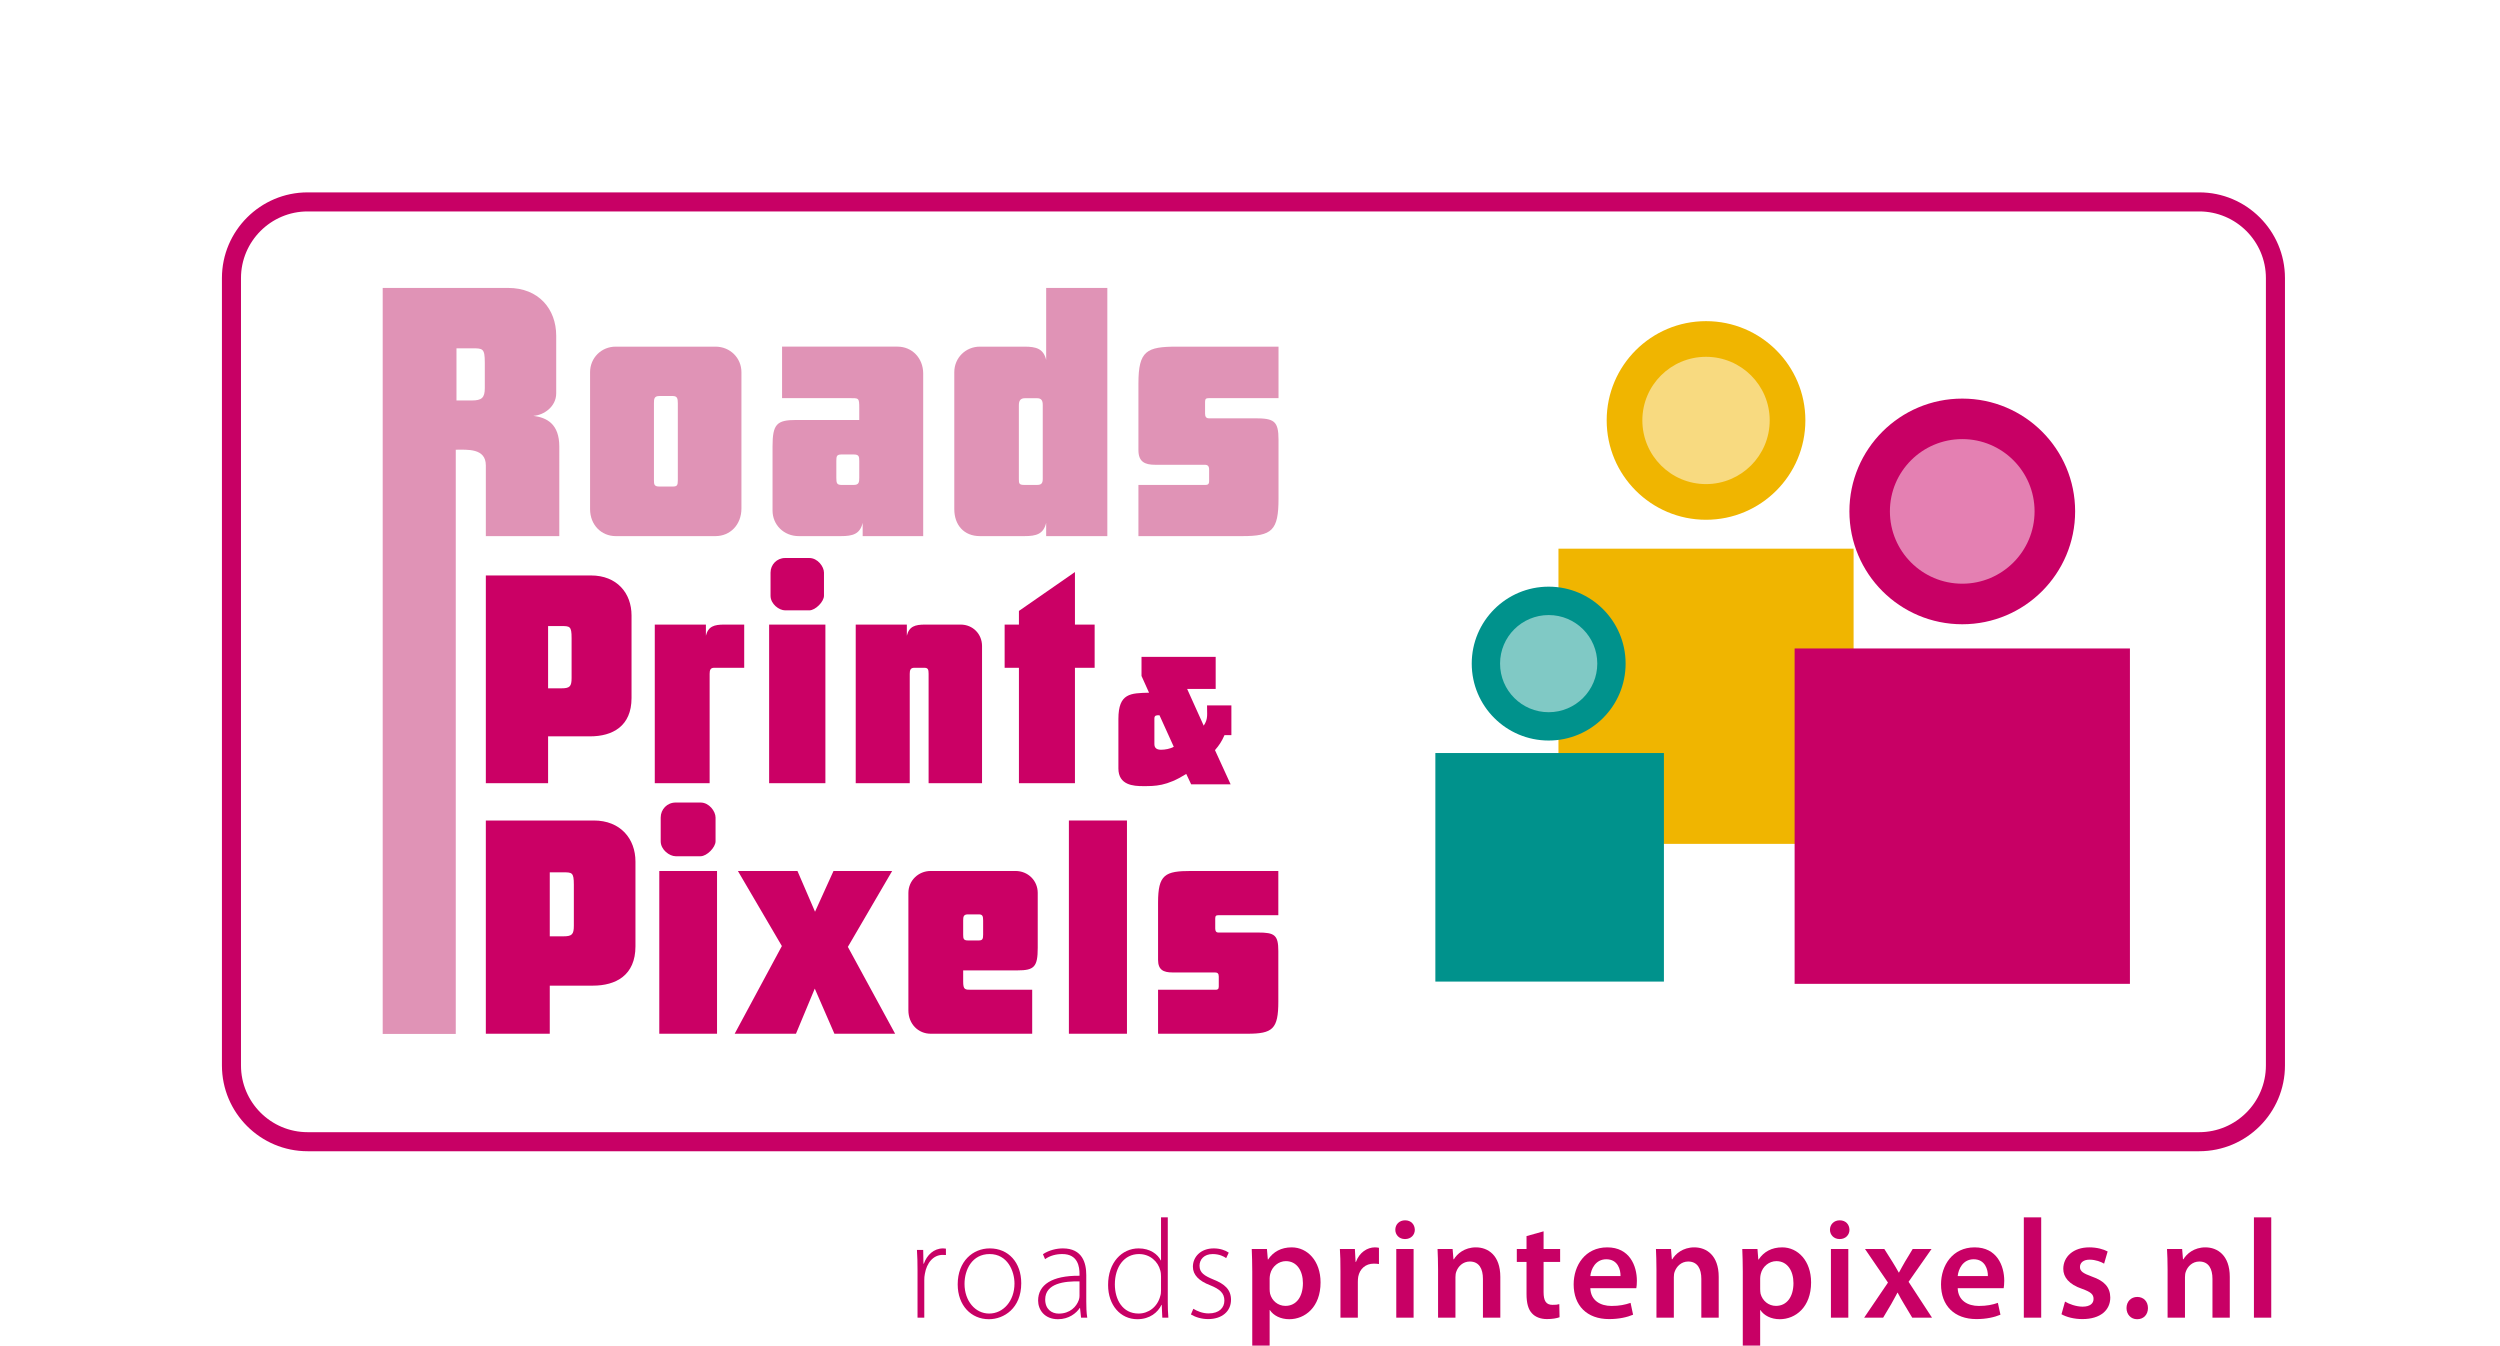 <svg version="1.2" xmlns="http://www.w3.org/2000/svg" viewBox="0 0 3883 2090" width="3883" height="2090">
	<title>printenpixels_logo-ai</title>
	<style>
		.s0 { fill: #c80065 } 
		.s1 { fill: #f0b500 } 
		.s2 { fill: #f8da80 } 
		.s3 { fill: #00928c } 
		.s4 { fill: #80c9c5 } 
		.s5 { fill: #cb0065 } 
		.s6 { fill: #e093b6 } 
		.s7 { fill: #e480b2 } 
	</style>
	<g id="Layer 1">
		<g id="&lt;Group&gt;">
			<g id="&lt;Group&gt;">
				<path id="&lt;Compound Path&gt;" class="s0" d="m1425.1 1972.9c0-10.5-0.2-21.2-0.9-31.5h9.7l0.4 21.3h0.7c4.6-13.4 15.5-23.7 29.8-23.7 1.5 0 3 0.2 4.4 0.4v9.9c-1.6-0.2-3.1-0.2-5.1-0.2-14.5 0-24.8 12.5-27.6 29.4-0.7 3-0.9 6.5-0.9 10v58.1h-10.5z"/>
				<path id="&lt;Compound Path&gt;" fill-rule="evenodd" class="s0" d="m1535.8 2049c-27.2 0-48.3-21.2-48.3-54.1 0-36 23.7-55.9 49.8-55.9 29.1 0 48.9 21.9 48.9 54.1 0 39-27 55.9-50.2 55.9zm0.6-8.8c22 0 39.3-19.7 39.3-46.6 0-19.3-10.8-45.8-38.6-45.8-27 0-39 23.9-39 46.4 0 26.3 16.6 46 38.1 46z"/>
				<path id="&lt;Compound Path&gt;" fill-rule="evenodd" class="s0" d="m1687.2 2021.6c0 8.4 0.2 16.9 1.5 25h-9.6l-1.6-15.1h-0.4c-5.3 8.1-16.9 17.5-33.8 17.5-21.2 0-30.9-14.9-30.9-28.9 0-24.4 21.3-39 64.3-38.6v-2.8c0-10.3-2-31.1-27-30.9-9.2 0-18.9 2.4-26.5 7.9l-3.3-7.7c9.6-6.4 21.5-9 30.9-9 30.5 0 36.4 22.8 36.4 41.4zm-10.5-31.3c-23.1-0.6-53.3 2.9-53.3 28.1 0 15.1 10.1 21.9 21 21.9 17.6 0 27.6-10.8 31.2-21.1 0.8-2.1 1.1-4.6 1.1-6.3z"/>
				<path id="&lt;Compound Path&gt;" fill-rule="evenodd" class="s0" d="m1813.8 1890.8v131.5c0 7.7 0.2 16.9 0.9 24.3h-9.4l-0.9-19.9h-0.4c-5.5 11.6-18 22.3-37.5 22.3-26.1 0-45.4-21.7-45.4-53-0.2-35.1 21.5-57 47.4-57 18.2 0 29.8 9.4 34.4 18.6h0.4v-66.8zm-10.5 92.2c0-2.8-0.2-6.5-1.1-9.6-3.5-14-16-25.6-33.1-25.6-23 0-37.5 19.9-37.5 47.1 0 23.6 11.9 45.3 36.8 45.3 15.2 0 29.4-10 33.8-27.4 0.9-2.6 1.1-5.4 1.1-8.7z"/>
				<path id="&lt;Compound Path&gt;" class="s0" d="m1853.5 2032.8c5.7 3.5 14.2 7.2 23.6 7.2 16.7 0 24.6-8.9 24.6-19.9 0-11.6-7-17.8-22.2-23.9-17.3-6.6-26.7-16-26.7-28.7 0-15.3 12.1-28.5 32.4-28.5 9.7 0 18 2.9 23.3 6.6l-4 8.5c-3.7-2.6-10.5-6.3-21-6.3-13.4 0-20.4 8.5-20.4 18.1 0 11 7.5 15.6 21.7 21.5 17.1 6.8 27.2 15.4 27.2 31.4 0 17.9-14 30-35.5 30-10.1 0-19.7-2.9-26.8-7.2z"/>
				<path id="&lt;Compound Path&gt;" fill-rule="evenodd" class="s0" d="m1945 1975.4c0-14.1-0.4-25.4-0.8-35.5h23.6l1.4 16.4h0.4c7.9-12 20.4-18.9 36.6-18.9 24.5 0 44.9 21.1 44.9 54.4 0 38.6-24.3 57.2-48.6 57.2-13.4 0-24.6-5.7-30.1-14.2h-0.4v55.2h-27zm27 26.6c0 2.6 0.2 5 0.7 7.4 2.8 10.9 12.2 18.9 23.8 18.9 17.1 0 27.2-14.3 27.2-35.3 0-18.9-9.2-34.2-26.5-34.2-11.1 0-21.4 8.1-24.3 19.9-0.5 2.2-0.9 4.6-0.9 6.8z"/>
				<path id="&lt;Compound Path&gt;" class="s0" d="m2082 1974.3c0-14.5-0.2-25-0.9-34.4h23.3l1.1 20.1h0.6c5.3-14.9 17.8-22.6 29.4-22.6 2.6 0 4.1 0.3 6.3 0.7v25.2c-2.4-0.4-4.8-0.6-8.1-0.6-12.7 0-21.7 8.1-24.1 20.3-0.4 2.5-0.6 5.3-0.6 8.2v55.4h-27z"/>
				<path id="&lt;Compound Path&gt;" class="s0" d="m2182.1 1924.5c-9 0-14.9-6.6-14.9-14.4 0-8.4 6.2-14.7 15.2-14.7 9.2 0 14.9 6.3 15.1 14.7 0 7.8-5.9 14.4-15.1 14.4zm-13.4 122.1v-106.7h26.9v106.7z"/>
				<path id="&lt;Compound Path&gt;" class="s0" d="m2233.6 1971.7c0-12.3-0.4-22.6-0.8-31.8h23.4l1.3 16h0.7c4.8-8.3 16.4-18.5 34.2-18.5 18.6 0 37.9 12.1 37.9 45.9v63.3h-27v-60.3c0-15.3-5.7-26.9-20.4-26.9-10.7 0-18.2 7.6-21 15.8-0.9 2.2-1.3 5.4-1.3 8.5v62.9h-27z"/>
				<path id="&lt;Compound Path&gt;" class="s0" d="m2397.5 1912.5v27.4h25.7v20.1h-25.7v46.9c0 13.2 3.6 19.8 13.8 19.8 4.9 0 7.5-0.2 10.6-1.1l0.4 20.3c-3.9 1.6-11.2 2.9-19.5 2.9-10.1 0-18.2-3.3-23.2-8.8-5.9-6.1-8.6-15.9-8.6-30v-50h-15.1v-20.1h15.1v-20z"/>
				<path id="&lt;Compound Path&gt;" fill-rule="evenodd" class="s0" d="m2470.1 2000.8c0.6 19.3 15.8 27.6 32.9 27.6 12.4 0 21.2-1.9 29.6-4.8l3.9 18.4c-9.2 3.9-21.9 6.8-37.3 6.8-34.6 0-55-21.2-55-53.9 0-29.6 18-57.5 52.2-57.5 34.6 0 46 28.5 46 52 0 5.1-0.4 9-0.9 11.4zm46.9-18.8c0.2-9.9-4.1-26.1-22.1-26.1-16.7 0-23.7 15.1-24.8 26.1z"/>
				<path id="&lt;Compound Path&gt;" class="s0" d="m2572.8 1971.7c0-12.3-0.4-22.6-0.8-31.8h23.4l1.3 16h0.7c4.8-8.3 16.4-18.5 34.2-18.5 18.6 0 37.9 12.1 37.9 45.9v63.3h-27v-60.3c0-15.3-5.7-26.9-20.4-26.9-10.7 0-18.1 7.6-21 15.8-0.9 2.2-1.3 5.4-1.3 8.5v62.9h-27z"/>
				<path id="&lt;Compound Path&gt;" fill-rule="evenodd" class="s0" d="m2706.9 1975.4c0-14.1-0.4-25.4-0.8-35.5h23.6l1.3 16.4h0.5c7.9-12 20.3-18.9 36.6-18.9 24.5 0 44.9 21.1 44.9 54.4 0 38.6-24.3 57.2-48.7 57.2-13.3 0-24.5-5.7-30-14.2h-0.4v55.2h-27zm27 26.6c0 2.6 0.2 5 0.6 7.4 2.9 10.9 12.3 18.9 23.9 18.9 17.1 0 27.2-14.3 27.2-35.3 0-18.9-9.2-34.2-26.5-34.2-11.2 0-21.5 8.1-24.3 19.9-0.5 2.2-0.9 4.6-0.9 6.8z"/>
				<path id="&lt;Compound Path&gt;" class="s0" d="m2857.2 1924.5c-8.9 0-14.9-6.6-14.9-14.4 0-8.4 6.2-14.7 15.2-14.7 9.2 0 14.9 6.3 15.1 14.7 0 7.8-5.9 14.4-15.1 14.4zm-13.4 122.1v-106.7h27v106.7z"/>
				<path id="&lt;Compound Path&gt;" class="s0" d="m2926.7 1939.9l12.7 20.1c3.5 5.5 6.6 11 9.7 16.5h0.4c3.3-5.9 6.1-11.4 9.4-16.9l11.9-19.7h29.3l-35.7 51 36.4 55.7h-30.7l-12.9-21.5c-3.5-5.7-6.6-11.4-9.7-17.3h-0.4c-3.1 6.1-6.4 11.6-9.6 17.6l-12.6 21.2h-29.5l37-54.5-35.7-52.2z"/>
				<path id="&lt;Compound Path&gt;" fill-rule="evenodd" class="s0" d="m3040.7 2000.8c0.6 19.3 15.7 27.6 32.8 27.6 12.5 0 21.3-1.9 29.6-4.8l4 18.4c-9.2 3.9-22 6.8-37.3 6.8-34.6 0-55-21.2-55-53.9 0-29.6 18-57.5 52.2-57.5 34.6 0 46 28.5 46 52 0 5.1-0.5 9-0.9 11.4zm46.9-18.8c0.2-9.9-4.2-26.1-22.1-26.1-16.7 0-23.7 15.1-24.8 26.1z"/>
				<path id="&lt;Compound Path&gt;" class="s0" d="m3143.4 1890.8h27v155.8h-27z"/>
				<path id="&lt;Compound Path&gt;" class="s0" d="m3207.4 2021.6c5.9 3.8 17.5 7.9 27.2 7.9 11.8 0 17.1-5 17.1-12 0-7.3-4.4-10.8-17.6-15.6-20.8-7-29.4-18.4-29.4-31.1 0-18.9 15.6-33.4 40.4-33.4 11.8 0 22.1 2.9 28.5 6.4l-5.5 18.9c-4.4-2.7-13.1-6.2-22.6-6.2-9.6 0-14.9 4.8-14.9 11.4 0 6.8 5.1 9.9 18.6 14.9 19.6 6.8 28.3 16.7 28.5 32.5 0 19.5-15.1 33.5-43.4 33.5-12.9 0-24.5-3.1-32.4-7.5z"/>
				<path id="&lt;Compound Path&gt;" class="s0" d="m3319.3 2049c-9.6 0-16.4-7.4-16.4-17.3 0-10.1 7-17.3 16.7-17.3 9.8 0 16.6 7 16.6 17.3 0 9.9-6.5 17.3-16.6 17.3z"/>
				<path id="&lt;Compound Path&gt;" class="s0" d="m3366.7 1971.7c0-12.3-0.4-22.6-0.9-31.8h23.5l1.3 16h0.7c4.8-8.3 16.4-18.5 34.1-18.5 18.6 0 37.9 12.1 37.9 45.9v63.3h-26.9v-60.3c0-15.3-5.7-26.9-20.4-26.9-10.7 0-18.2 7.6-21 15.8-0.9 2.2-1.3 5.4-1.3 8.5v62.9h-27z"/>
				<path id="&lt;Compound Path&gt;" class="s0" d="m3500.8 1890.8h26.9v155.8h-26.9z"/>
			</g>
			<g id="&lt;Group&gt;">
				<path id="&lt;Path&gt;" class="s1" d="m2879 1310.7h-458.4v-458.5h458.4z"/>
				<path id="&lt;Path&gt;" class="s1" d="m2649.8 498.8c85.2 0 154.3 69 154.3 154.1 0 85.3-69.1 154.4-154.3 154.4-85.2 0-154.3-69.1-154.3-154.4 0-85.1 69.1-154.1 154.3-154.1z"/>
				<path id="&lt;Path&gt;" class="s2" d="m2649.8 554.2c54.6 0 98.9 44.2 98.9 98.7 0 54.7-44.3 99-98.9 99-54.6 0-98.9-44.3-98.9-99 0-54.5 44.3-98.7 98.9-98.7z"/>
				<path id="&lt;Path&gt;" class="s3" d="m2584.4 1524.6h-355v-355h355z"/>
				<path id="&lt;Path&gt;" class="s3" d="m2405.4 911.2c66 0 119.5 53.5 119.5 119.5 0 66-53.5 119.5-119.5 119.5-66 0-119.5-53.5-119.5-119.5 0-66 53.5-119.5 119.5-119.5z"/>
				<path id="&lt;Path&gt;" class="s4" d="m2405.4 955.3c41.7 0 75.5 33.7 75.5 75.4 0 41.7-33.8 75.5-75.5 75.5-41.7 0-75.5-33.8-75.5-75.5 0-41.7 33.8-75.4 75.5-75.4z"/>
				<g id="&lt;Group&gt;">
					<path id="&lt;Compound Path&gt;" fill-rule="evenodd" class="s5" d="m980.9 1084.2c0 43.9-29.7 59.5-64.3 59.5h-65.3v72.8h-96.7v-322.7h163.3c40.4 0 63 27.5 63 62.1zm-93.1-93.2c0-18.6-2.7-18.6-16.5-18.6h-20v96.7h20.9c12.9 0 15.6-3.1 15.6-16z"/>
					<path id="&lt;Compound Path&gt;" class="s5" d="m1155.9 970.1v67.1h-46.6c-5.8 0-7.1 3.5-7.1 9.3v170h-85.2v-246.4h79.4v17.3c3.6-14.6 12.9-17.3 28.5-17.3z"/>
					<path id="&lt;Compound Path&gt;" class="s5" d="m1282 1216.5h-87.4v-246.4h87.4zm-2.2-291.2c0 9.3-13.4 22.7-22.7 22.7h-37.7c-9.3 0-22.6-9.8-22.6-22.7v-35.9c0-12.4 9.8-22.7 22.6-22.7h37.7c12.9 0 22.7 13.4 22.7 22.7z"/>
					<path id="&lt;Compound Path&gt;" class="s5" d="m1492 970.1c19.1 0 33.3 14.7 33.3 33.3v213.1h-83v-170c0-6.6-0.9-9.3-6.7-9.3h-15.5c-5.8 0-7.1 3.5-7.1 9.3v170h-83.9v-246.4h79.4v17.3c3.6-14.6 12.9-17.3 28.4-17.3z"/>
					<path id="&lt;Compound Path&gt;" class="s5" d="m1669.6 1037.2v179.3h-87v-179.3h-22.2v-67.1h22.2v-21.2l87-60.4v81.6h30.6v67.1z"/>
					<path id="&lt;Compound Path&gt;" fill-rule="evenodd" class="s5" d="m1912.6 1141.8h-10.7c-4.4 9.9-8 15.4-14.8 23.3l24.3 53.1h-61.3l-7.6-16.1c-30.7 19.2-48.2 18.9-67.3 18.9-14.5 0-38.1-1.4-38.1-27.4v-76.9c0-40.5 19.2-40 47.6-40.8l-11.7-26v-29.6h115.2v49.8h-44.3l25.7 57c7.4-10.7 4.9-18.7 5.2-31.5h37.8zm-111.7-30.9c-3.9 0-7.9-0.3-7.9 4.9v40c0 6.5 4.3 8.7 10.3 8.7 6.1 0 14.3-1.4 19.8-4.6z"/>
				</g>
				<g id="&lt;Group&gt;">
					<path id="&lt;Compound Path&gt;" fill-rule="evenodd" class="s6" d="m868.7 832.7h-114.1v-109.8c0-27.1-28.7-24.4-46.7-24.4v907.4h-113.5v-1158.7h194.7c47.7 0 74.8 32.9 74.8 74.3v89.4c0 20.7-19.1 34-35.5 35 21.2 2.7 40.3 12.8 40.3 47.8zm-115.7-269.5c0-22.2-3.2-22.2-19.6-22.2h-24.4v81h23.9c15.3 0 20.1-4.2 20.1-19.1z"/>
					<path id="&lt;Compound Path&gt;" fill-rule="evenodd" class="s6" d="m1151.6 789.7c0 25.5-17.6 43-40.4 43h-154.9c-22.3 0-39.8-17.5-39.8-41.9v-212.7c0-22.2 17.5-39.7 39.8-39.7h154.9c22.8 0 40.4 17.5 40.4 39.7zm-98.8-163.4c0-7.5-1-11.2-7.9-11.2h-20.7c-8 0-8.5 4.2-8.5 11.2v119.4c0 6.9 0.5 10 8.5 10h20.7c6.9 0 7.9-2.1 7.9-10z"/>
					<path id="&lt;Compound Path&gt;" fill-rule="evenodd" class="s6" d="m1339.9 832.7v-20.6c-4.2 17.5-15.4 20.6-33.9 20.6h-65.3c-23.3 0-40.8-17.5-40.8-39.8v-99.2c0-35 6.4-41.4 37.1-41.4h97.6v-18c0-17-0.5-15.9-16.4-15.9h-103.5v-80h179.4c22.2 0 39.8 17.5 39.8 41.8v252.5zm-5.3-116.7c0-6.9-0.5-10.1-8.5-10.1h-19.1c-7.4 0-8 2.7-8 10.1v26c0 8 0.6 11.2 8 11.2h19.1c8 0 8.5-4.3 8.5-11.2z"/>
					<path id="&lt;Compound Path&gt;" fill-rule="evenodd" class="s6" d="m1624.9 812.1c-4.2 17.5-15.3 20.6-33.9 20.6h-69c-25 0-39.8-17.5-39.8-41.9v-212.7c0-22.2 17.5-39.7 39.8-39.7h69c18.6 0 29.7 3.2 33.9 20.6v-111.8h95v385.5h-95zm-14.3-58.9c6.9 0 9-2.6 9-9.5v-114.7c0-6.9-2.1-10.5-9-10.5h-18.6c-7.4 0-9.5 4.2-9.5 11.1v114.6c0 6.9 0.5 9 8.5 9z"/>
					<path id="&lt;Compound Path&gt;" class="s6" d="m1985.8 774.4c0 49.8-10.2 58.3-56.3 58.3h-161.3v-79.5h104c3.7 0 5.8-1.1 5.8-5.9v-18c0-5.3-2.1-7.4-6.8-7.4h-77c-16.4 0-26-4.8-26-22.9v-103.4c0-50.9 12.7-57.2 60-57.2h157.6v80h-108.3c-4.2 0-5.8 1-5.8 5.8v18c0 4.8 1.6 7.5 5.8 7.5h71.6c29.8 0 36.7 4.2 36.7 33.4z"/>
				</g>
				<g id="&lt;Group&gt;">
					<path id="&lt;Compound Path&gt;" fill-rule="evenodd" class="s5" d="m987 1469.8c0 45.2-30.6 61.1-66.1 61.1h-67v74.7h-99.3v-331.2h167.7c41.4 0 64.7 28.3 64.7 63.8zm-95.7-95.7c0-19.2-2.8-19.2-16.9-19.2h-20.5v99.4h21.4c13.2 0 16-3.2 16-16.4z"/>
					<path id="&lt;Compound Path&gt;" class="s5" d="m1113.7 1605.6h-89.7v-252.8h89.7zm-2.3-298.9c0 9.5-13.6 23.2-23.2 23.2h-38.8c-9.5 0-23.2-10-23.2-23.2v-36.9c0-12.8 10-23.3 23.2-23.3h38.8c13.2 0 23.2 13.6 23.2 23.3z"/>
					<path id="&lt;Compound Path&gt;" class="s5" d="m1390.3 1605.6h-94.3l-30.5-70.1-29.2 70.1h-95.2l73.3-136.2-68.3-116.6h92.5l27.3 63.3 28.7-63.3h91.1l-68.8 117.9z"/>
					<path id="&lt;Compound Path&gt;" fill-rule="evenodd" class="s5" d="m1611.8 1472.1c0 29.7-5.5 35.1-31.4 35.1h-84.4v17.3c0 12.8 2.8 12.8 12.8 12.8h94.4v68.3h-157.7c-19.1 0-34.6-15-34.6-36.4v-182.3c0-19.1 15.5-34.1 34.6-34.1h131.7c19.6 0 34.6 15 34.6 34.1zm-84.8-42.4c0-6.8-0.9-9.5-6.8-9.5h-16.8c-6.8 0-7.4 3.6-7.4 9.5v21.9c0 6.4 0.6 9.1 7.4 9.1h16.8c5.9 0 6.8-2.3 6.8-9.1z"/>
					<path id="&lt;Compound Path&gt;" class="s5" d="m1750.4 1605.6h-90.2v-331.2h90.2z"/>
					<path id="&lt;Compound Path&gt;" class="s5" d="m1985.5 1555.5c0 42.9-8.7 50.1-48.3 50.1h-138.5v-68.3h89.3c3.2 0 5-0.9 5-5v-15.5c0-4.6-1.8-6.4-5.9-6.4h-66.1c-14.1 0-22.3-4.1-22.3-19.6v-88.9c0-43.7 10.9-49.1 51.5-49.1h135.3v68.7h-93c-3.6 0-5 1-5 5.1v15.5c0 4.1 1.4 6.3 5 6.3h61.5c25.5 0 31.5 3.7 31.5 28.7z"/>
				</g>
			</g>
		</g>
		<path id="&lt;Path&gt;" class="s0" d="m2787.4 1007.2h520.8v520.9h-520.8z"/>
		<path id="&lt;Compound Path&gt;" fill-rule="evenodd" class="s0" d="m3549 431.9v1223c0 73.5-59.7 133.2-133.2 133.2h-2938c-73.3 0-133.1-59.7-133.1-133.2v-1223c0-73.4 59.8-133.1 133.1-133.1h2938c73.5 0 133.2 59.7 133.2 133.1zm-29.6 0c0-57.1-46.5-103.5-103.6-103.5h-2938c-57 0-103.5 46.4-103.5 103.5v1223c0 57.2 46.5 103.6 103.5 103.6h2938c57.1 0 103.6-46.4 103.6-103.6z"/>
		<path id="&lt;Path&gt;" class="s0" d="m3047.8 619.1c96.8 0 175.3 78.4 175.3 175.1 0 96.9-78.5 175.4-175.3 175.4-96.8 0-175.3-78.5-175.3-175.4 0-96.7 78.5-175.1 175.3-175.1z"/>
		<path id="&lt;Path&gt;" class="s7" d="m3047.8 682c62 0 112.3 50.2 112.3 112.2 0 62.1-50.3 112.4-112.3 112.4-62.1 0-112.4-50.3-112.4-112.4 0-62 50.3-112.2 112.4-112.2z"/>
	</g>
</svg>